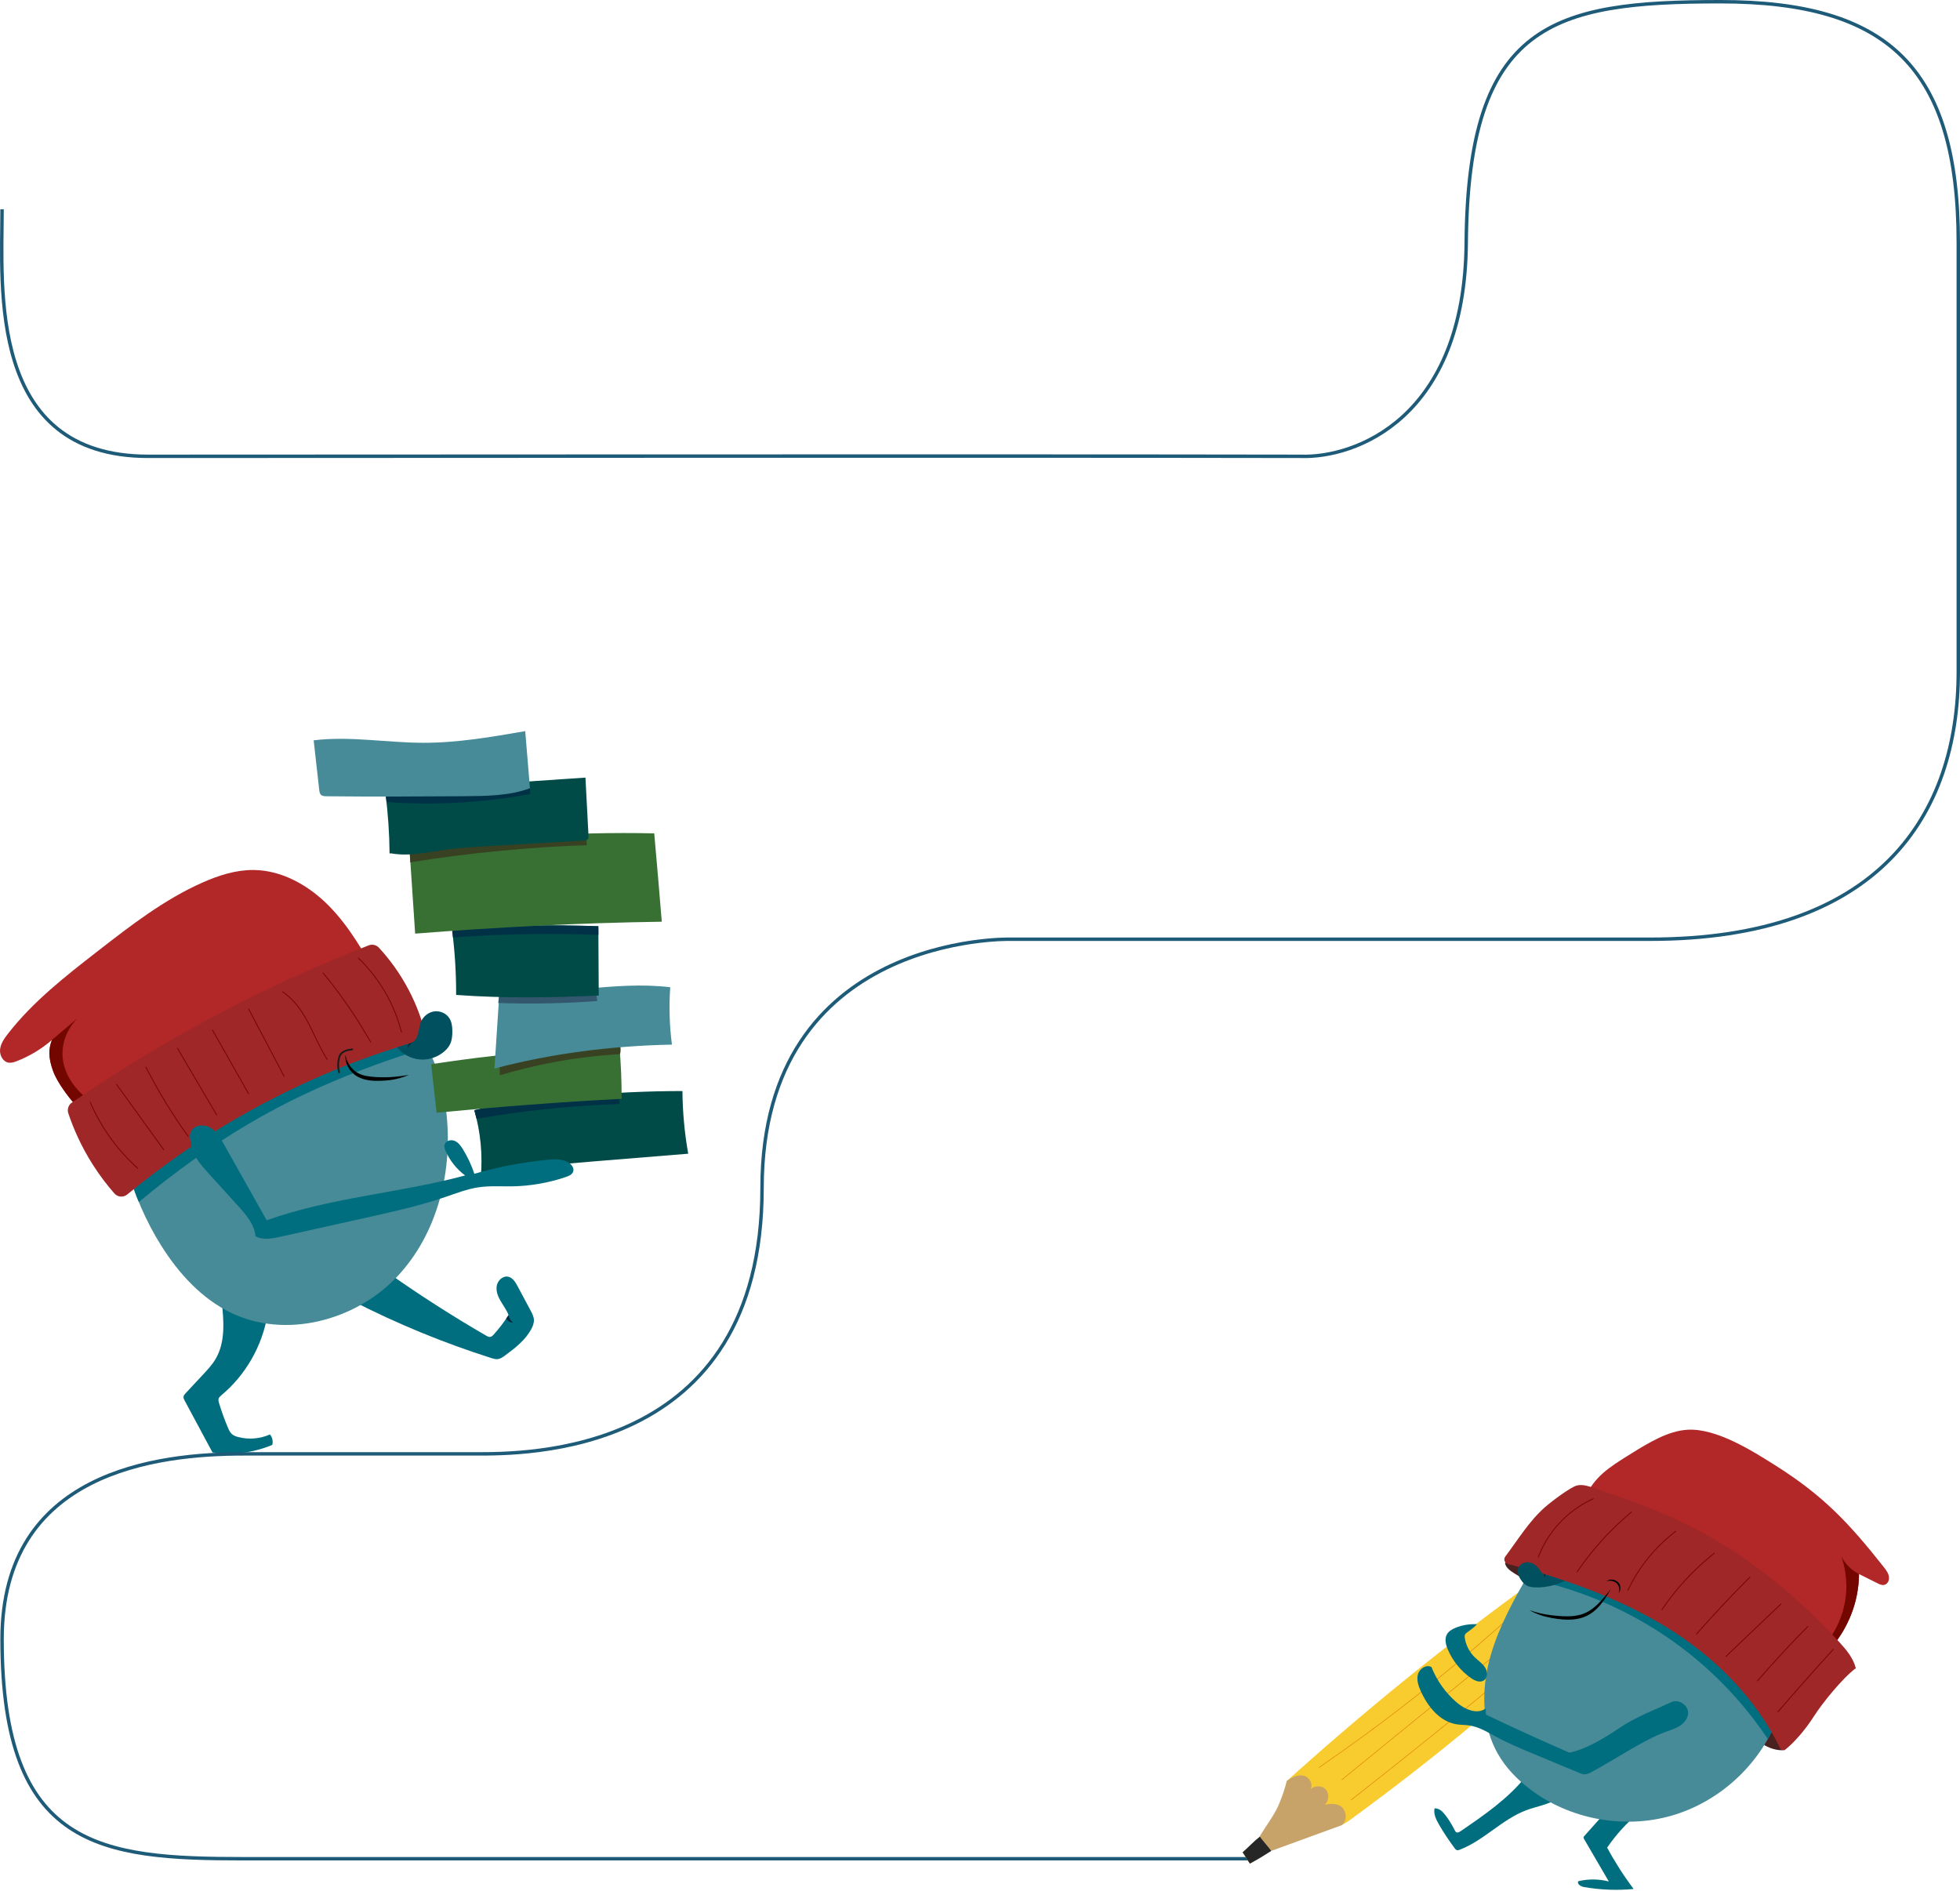 <svg width="1142" height="1102" viewBox="0 0 1142 1102" fill="none" xmlns="http://www.w3.org/2000/svg">
<g clip-path="url(#clip0_537_859)">
<path d="M155.82 766.252C152.766 784.297 143.104 801.145 129.081 812.872C128.373 813.459 127.62 814.091 127.366 814.978C127.133 815.787 127.366 816.651 127.609 817.461C129.081 822.382 130.841 827.226 132.855 831.948C133.408 833.233 134.006 834.552 135.024 835.495C136.076 836.47 137.481 836.969 138.876 837.323C144.952 838.897 151.548 838.343 157.281 835.783C158.698 837.434 159.218 839.795 158.631 841.89C147.708 846.468 135.533 848.009 123.824 846.302C118.412 836.237 113 826.162 107.599 816.097C107.223 815.399 106.835 814.634 106.924 813.836C107.023 813.016 107.61 812.34 108.185 811.741C111.561 808.128 114.937 804.503 118.312 800.89C120.957 798.052 123.636 795.181 125.606 791.834C131.449 781.936 130.409 769.588 129.181 758.16C138.433 760.222 147.298 763.99 155.831 766.229L155.82 766.252Z" fill="#006E7F"/>
<path d="M226.077 741.578C244.593 754.657 263.707 766.894 283.319 778.256C283.994 778.644 284.724 779.043 285.499 778.976C286.417 778.888 287.126 778.178 287.735 777.491C290.889 773.977 293.766 770.209 296.312 766.24C295.216 763.303 293.268 760.776 291.686 758.071C290.103 755.367 288.874 752.23 289.439 749.138C290.003 746.045 292.958 743.263 296.035 743.873C298.714 744.405 300.34 747.076 301.624 749.492C304.137 754.203 306.649 758.903 309.161 763.614C310.047 765.287 310.965 767.016 311.076 768.901C311.198 770.885 310.434 772.813 309.482 774.554C306.018 780.883 300.13 785.46 294.32 789.739C292.969 790.737 291.509 791.767 289.837 791.911C288.631 792.022 287.436 791.645 286.274 791.28C258.306 782.401 231.08 771.184 204.982 757.783C212.42 751.454 220.366 745.713 226.077 741.578Z" fill="#006E7F"/>
<path d="M296.312 766.24C296.423 766.839 296.677 767.748 297.286 768.734C297.872 769.699 298.57 770.33 299.035 770.707C298.492 770.674 297.242 770.53 296.079 769.61C295.526 769.178 295.161 768.701 294.928 768.324C295.393 767.626 295.847 766.927 296.312 766.24Z" fill="#002B3F"/>
<path d="M68.442 629.872C67.047 663.468 76.09 697.43 93.997 725.872C104.179 742.055 117.604 756.786 134.836 765.021C166.478 780.14 206.809 769.599 231.024 744.216C255.24 718.834 264.271 681.347 259.866 646.52C258.228 633.585 254.831 620.716 248.345 609.41C239.004 593.094 223.808 580.924 207.771 571.159C200.245 566.581 192.365 562.391 183.854 560.141C166.678 555.597 148.117 559.354 132.18 567.202C116.243 575.06 102.541 586.754 89.459 598.803C79.011 608.424 68.862 619.841 68.442 629.894V629.872Z" fill="#468B97"/>
<path d="M76.588 685.37C76.787 687.499 77.196 690.037 78.015 692.819C78.613 694.858 80.196 698.86 80.904 700.389C100.261 684.207 125.44 665.219 156.351 648.294C190.074 629.827 225.568 617.358 251.212 609.699C248.876 607.36 241.35 604.289 239.015 601.951C213.017 608.18 179.195 619.12 142.827 639.171C115.39 654.29 93.421 670.784 76.588 685.37Z" fill="#006E7F"/>
<path d="M220.045 569.186C211.844 554.643 203.499 539.912 191.823 527.997C180.147 516.081 164.53 507.081 147.852 506.904C137.537 506.793 127.454 510.029 118.013 514.208C95.734 524.073 76.244 539.181 57.009 554.133C38.183 568.765 19.136 583.606 4.527 602.461C2.446 605.143 0.398 608.069 0.044 611.45C-0.31 614.83 1.715 618.688 5.069 619.175C6.674 619.408 8.279 618.865 9.784 618.278C17.243 615.385 24.194 611.195 30.248 605.952C26.197 616.094 31.476 627.533 37.951 636.334C43.042 643.261 48.952 649.579 55.515 655.133C56.909 656.319 58.415 657.494 60.197 657.904C62.366 658.391 64.601 657.66 66.693 656.895C83.184 650.854 98.59 642.22 113.907 633.618C129.867 624.662 145.826 615.706 161.775 606.75C172.886 600.51 184.02 594.258 194.501 587.009C203.599 580.713 212.176 573.664 220.045 569.186Z" fill="#B22727"/>
<path d="M30.237 605.952C35.195 601.751 40.142 597.55 45.1 593.349C42.964 595.533 37.574 601.651 36.578 610.918C34.774 627.577 48.863 638.529 49.693 639.16C47.281 640.125 44.857 641.089 42.444 642.042C40.983 640.479 33.336 630.703 31.033 624.363C27.99 615.972 28.256 611.328 30.237 605.952Z" fill="#740600"/>
<path d="M41.846 642.463C39.854 643.838 39.035 646.376 39.799 648.671C42.71 657.349 47.192 667.813 54.187 678.775C58.304 685.226 62.587 690.735 66.66 695.379C68.586 697.574 71.895 697.818 74.142 695.967C94.096 679.474 119.829 660.974 151.592 643.949C185.669 625.682 217.389 614.088 243.497 606.551C246.342 605.73 247.991 602.782 247.216 599.922C245.412 593.316 242.656 585.502 238.34 577.2C232.74 566.404 226.276 558.146 220.798 552.205C219.282 550.564 216.935 549.999 214.866 550.808C186.223 561.948 154.702 576.014 121.5 593.848C91.606 609.898 65.066 626.469 41.835 642.474L41.846 642.463Z" fill="#9F2727"/>
<path d="M280.109 686.168C281.304 672.978 280.02 659.577 276.357 646.853C316.333 639.482 356.973 635.735 397.624 635.702C397.724 647.939 398.853 660.165 400.989 672.213C382.86 673.687 364.721 675.162 346.592 676.636C324.069 678.465 301.458 680.316 280.109 686.168Z" fill="#004A47"/>
<path d="M276.357 646.853L277.685 651.94C290.28 649.712 303.771 647.739 318.093 646.221C333.255 644.614 347.621 643.694 361.046 643.261C360.836 641.1 360.614 638.927 360.404 636.766C338.568 636.522 314.418 638.395 288.742 643.926C284.514 644.835 280.386 645.811 276.346 646.853H276.357Z" fill="#003147"/>
<path d="M362.186 640.246C362.23 630.049 361.81 619.851 360.902 609.687C324.18 611.04 287.535 614.498 251.212 620.051C252.274 629.473 253.325 638.894 254.388 648.327C290.535 644.868 326.748 642.053 362.186 640.246Z" fill="#387034"/>
<path d="M360.736 608.135C361.588 609.576 361.898 611.527 361.278 614.21C350.1 614.841 337.572 616.172 324.014 618.643C311.939 620.849 300.971 623.598 291.221 626.524C291.165 623.676 291.11 620.827 291.055 617.989C316.444 609.089 354.549 597.672 360.736 608.135Z" fill="#384223"/>
<path d="M288.089 622.612C289.052 607.969 290.003 593.316 290.966 578.674C324.169 580.602 357.493 571.27 390.519 575.216C389.733 586.355 390.065 597.572 391.504 608.645C356.409 609.355 321.402 613.755 288.078 622.6L288.089 622.612Z" fill="#468B97"/>
<path d="M290.955 578.674C290.734 580.58 290.524 582.487 290.302 584.404C300.02 584.737 310.257 584.815 320.959 584.571C330.367 584.349 339.387 583.895 348.008 583.252C347.676 581.057 347.355 578.873 347.023 576.679C328.33 577.344 309.637 578.009 290.944 578.674H290.955Z" fill="#33576D"/>
<path d="M348.861 580.07L348.628 539.68C320.229 538.427 291.741 539.292 263.463 542.262C265.046 554.677 265.81 567.179 265.765 579.694C293.678 581.766 321.767 581.279 348.85 580.059L348.861 580.07Z" fill="#004A47"/>
<path d="M263.342 539.979C263.541 542.063 263.751 544.158 263.95 546.241C277.741 545.199 292.317 544.49 307.612 544.246C321.944 544.013 335.646 544.213 348.673 544.734C348.673 543.049 348.65 541.353 348.639 539.668C340.726 539.491 332.735 539.38 324.667 539.314C303.749 539.159 283.296 539.391 263.342 539.968V539.979Z" fill="#003147"/>
<path d="M238.561 494.212C239.668 510.805 240.775 527.387 241.893 543.98C289.782 540.212 337.76 537.729 385.594 537.042C384.166 519.828 382.739 502.625 381.189 485.567C333.001 484.491 284.724 488.038 238.572 494.212H238.561Z" fill="#387034"/>
<path d="M238.716 496.418C238.827 498.424 238.938 500.442 239.048 502.448C256.004 499.732 273.834 497.404 292.494 495.642C309.615 494.024 326.106 492.993 341.899 492.439C341.678 489.235 341.456 486.043 341.246 482.84C307.07 487.362 272.893 491.885 238.727 496.407L238.716 496.418Z" fill="#384223"/>
<path d="M242.391 495.897C237.278 496.329 232.153 496.762 226.985 497.282C226.885 485.622 226.088 473.961 224.605 462.401C263.386 458.676 302.233 455.562 341.113 453.068C341.711 464.385 342.298 475.713 342.895 487.03C342.928 487.628 342.951 488.26 342.63 488.77C342.143 489.546 341.091 489.679 340.173 489.723C321.579 490.809 302.986 491.907 284.392 492.993C275.992 493.481 267.569 493.979 259.236 495.143C248.389 496.662 237.333 499.3 226.631 496.961" fill="#004A47"/>
<path d="M224.605 461.791C224.826 463.631 225.037 465.46 225.258 467.3C238.661 468.286 254.023 468.586 270.934 467.444C284.901 466.502 297.64 464.75 308.973 462.622C308.863 460.727 308.752 458.831 308.63 456.936C280.618 458.554 252.606 460.162 224.605 461.78V461.791Z" fill="#003147"/>
<path d="M308.785 459.275C307.866 448.179 306.937 437.084 306.018 426C286.318 429.414 266.485 432.85 246.486 432.795C225.214 432.75 203.876 428.76 182.759 431.354C183.843 440.986 184.917 450.618 186.001 460.239C186.112 461.248 186.267 462.334 186.975 463.054C187.794 463.875 189.089 463.941 190.251 463.952C216.504 464.252 242.767 464.085 269.03 463.93C282.92 463.841 296.91 463.753 308.774 459.264L308.785 459.275Z" fill="#468B97"/>
<path d="M113.299 669.852C111.251 666.538 109.525 662.271 111.473 658.901C113.553 655.288 118.954 654.922 122.551 657.039C126.148 659.156 128.339 662.958 130.387 666.583C138.721 681.391 147.055 696.211 155.389 711.019C192.62 697.652 232.828 695.191 271.011 684.883C266.086 681.236 262.124 676.281 259.667 670.662C259.169 669.52 258.715 668.256 259.003 667.037C259.557 664.731 262.6 663.812 264.791 664.676C266.983 665.541 268.466 667.602 269.717 669.62C272.483 674.109 274.73 678.919 276.39 683.918C290.225 679.895 304.447 677.168 318.79 675.782C323.007 675.372 327.556 675.151 331.197 677.334C333.078 678.465 334.705 680.693 333.931 682.754C333.322 684.384 331.507 685.16 329.869 685.725C319.819 689.172 309.228 691.034 298.603 691.223C292.073 691.334 285.499 690.824 279.035 691.755C272.251 692.73 265.799 695.28 259.313 697.496C244.438 702.573 229.065 705.987 213.737 709.401C196.803 713.169 179.881 716.938 162.948 720.696C158.322 721.726 153.053 722.635 148.892 720.319C148.239 713.38 143.314 707.694 138.632 702.529C132.778 696.067 126.912 689.616 121.057 683.153C116.785 678.443 112.303 673.311 111.461 666.993C110.853 662.426 112.236 657.848 113.321 669.852H113.299Z" fill="#006E7F"/>
<path d="M239.436 607.725C241.682 607.016 242.966 604.622 243.575 602.35C244.184 600.077 244.328 597.672 245.213 595.488C246.53 592.263 249.574 589.769 253.016 589.292C256.458 588.816 260.143 590.467 261.947 593.449C263.264 595.633 263.541 598.293 263.563 600.842C263.585 603.525 263.319 606.296 262.091 608.679C261.349 610.097 260.298 611.339 259.103 612.403C255.24 615.894 249.928 617.712 244.748 617.313C239.568 616.914 234.588 614.321 231.29 610.297C234.466 609.255 237.1 608.446 239.425 607.714L239.436 607.725Z" fill="#00505F"/>
<path d="M201.242 614.52C201.839 618.233 203.776 621.503 206.454 623.775C209.133 626.103 212.586 626.979 216.216 627.311C219.846 627.71 223.521 627.777 227.195 627.599C230.869 627.4 234.533 626.923 238.24 626.258C234.809 627.799 231.124 628.797 227.372 629.318C220.112 630.071 210.903 630.581 205.303 625.039C202.514 622.246 200.921 618.289 201.253 614.509L201.242 614.52Z" fill="black"/>
<path d="M205.27 611.417C202.702 611.749 199.825 612.259 198.386 614.409C197.921 615.108 197.656 615.928 197.456 616.748C196.826 619.386 196.859 622.179 197.545 624.806" stroke="#1A1A1A" stroke-miterlimit="10" stroke-linecap="round"/>
<path d="M240.542 607.193C240 607.637 239.402 608.18 238.794 608.845C238.274 609.421 237.842 609.975 237.477 610.485C237.477 610.053 237.554 609.41 237.809 608.679C238.008 608.08 238.196 608.124 239.17 607.803C239.735 607.615 240.221 607.393 240.531 607.193H240.542Z" fill="#002B3F"/>
<path d="M52.56 642.219C58.846 656.828 68.342 670.041 80.184 680.648" stroke="#740600" stroke-width="0.5" stroke-miterlimit="10" stroke-linecap="round"/>
<path d="M67.9 631.823L95.436 669.93" stroke="#740600" stroke-width="0.5" stroke-miterlimit="10" stroke-linecap="round"/>
<path d="M85.043 621.791C92.171 635.846 100.416 649.335 109.657 662.104" stroke="#740600" stroke-width="0.5" stroke-miterlimit="10" stroke-linecap="round"/>
<path d="M103.426 610.818L126.215 649.613" stroke="#740600" stroke-width="0.5" stroke-miterlimit="10" stroke-linecap="round"/>
<path d="M123.824 600.221C130.819 612.547 137.802 624.873 144.797 637.198" stroke="#740600" stroke-width="0.5" stroke-miterlimit="10" stroke-linecap="round"/>
<path d="M144.863 587.896C151.758 600.975 158.665 614.055 165.56 627.134" stroke="#740600" stroke-width="0.5" stroke-miterlimit="10" stroke-linecap="round"/>
<path d="M164.674 577.931C171.348 582.254 175.985 589.104 179.693 596.142C183.401 603.181 186.356 610.641 190.661 617.335" stroke="#740600" stroke-width="0.5" stroke-miterlimit="10" stroke-linecap="round"/>
<path d="M188.193 566.825C198.63 579.45 207.948 593.006 216.017 607.282" stroke="#740600" stroke-width="0.5" stroke-miterlimit="10" stroke-linecap="round"/>
<path d="M208.823 558.268C221.019 569.939 229.84 585.103 233.946 601.496" stroke="#740600" stroke-width="0.5" stroke-miterlimit="10" stroke-linecap="round"/>
</g>
<path d="M1.201 121.944C1.201 167.423 -7.305 265.878 86.261 265.878C179.826 265.878 580.107 265.544 757.731 265.878C789.587 267.044 853.498 243.788 854.299 141.435C855.3 13.494 904.834 1 1002.4 1C1099.97 1 1141 39.482 1141 141.435C1141 222.997 1141 342.009 1141 391.32C1141 475 1094.67 547.248 961.374 547.248C828.081 547.248 588.319 547.248 588.319 547.248C588.319 547.248 444.011 543.849 444.011 692.181C444.011 849.5 304.414 847.109 276.394 847.109C267 847.109 196.004 847.109 141.8 847.109C91.5 847.109 1.201 857.504 1.201 955.059C1.201 1077 58.742 1083 141.8 1083C208.246 1083 615.92 1083 729.5 1083" stroke="#1D5B79" stroke-width="2"/>
<g clip-path="url(#clip1_537_859)">
<path d="M875.64 989.92C846.98 1014.54 817.33 1038 786.8 1060.25C785.37 1061.29 783.93 1062.33 782.32 1063.05C780.44 1063.89 778.39 1064.25 776.38 1064.67C759.08 1068.2 742.55 1075.47 728.26 1085.85C726.77 1083.58 725.29 1081.3 724 1079.27C737.69 1069.42 747.04 1053.74 749.87 1037.62C795.78 996.2 843.92 957.25 894.02 921.01C892.45 945.47 881.25 968.08 875.64 989.93V989.92Z" fill="#F8CB2E"/>
<path d="M740.75 1078.41C739.13 1075.76 736.6 1071.98 734.21 1070C730.5 1072.86 727.53 1076.18 724 1079.26C725.44 1081.27 726.82 1083.83 728.26 1085.84C732.78 1083.45 736.85 1080.93 740.76 1078.41H740.75Z" fill="#262626"/>
<path d="M781.67 1063.5C785.17 1061.01 784.7 1054.87 781.17 1052.43C778.5 1050.59 774.93 1050.9 771.75 1051.53C774.47 1049.39 774.69 1044.77 772.2 1042.38C769.71 1039.99 765.1 1040.4 763.07 1043.2C765.53 1040.61 763.42 1035.83 760.01 1034.77C756.6 1033.71 752.45 1035.49 749.7 1037.78C748.15 1044.44 744.9 1052.28 743.65 1054.55C740.8 1059.75 737.79 1063.82 734.64 1068.85C734.42 1069.2 734.2 1069.58 734.21 1069.99C734.22 1070.46 734.54 1070.86 734.84 1071.23C736.81 1073.62 738.78 1076.01 740.76 1078.4" fill="#C7A269"/>
<path d="M1038.48 1019.81C1028.54 1019.78 1020.72 1011.79 1013.65 1004.8C976.03 967.65 927.02 944.82 882.26 916.68C879.96 915.23 877.46 913.49 876.9 910.83C878.15 908.66 881.2 908.57 883.7 908.81C933.32 913.47 980.43 936.44 1017.34 969.93C1024.15 976.1 1030.72 982.75 1035.14 990.81C1039.56 998.87 1041.63 1008.58 1039 1017.38C1038.7 1018.38 1038.34 1019.36 1038.49 1019.8L1038.48 1019.81Z" fill="#4A2121"/>
<path d="M876.63 976.83C863.39 987.77 849.96 998.73 836.33 1009.72C819.84 1023.02 803.44 1036.06 787.14 1048.83" stroke="#D47100" stroke-width="0.25" stroke-miterlimit="10"/>
<path d="M876.93 959.64C859.63 973.64 842.35 987.67 825.08 1001.71C810.65 1013.45 796.23 1025.2 781.82 1036.97" stroke="#D47100" stroke-width="0.25" stroke-miterlimit="10"/>
<path d="M881.37 940.68C863.65 956.73 844.21 973.25 823 989.87C804.33 1004.5 786.08 1017.8 768.48 1029.87" stroke="#D47100" stroke-width="0.25" stroke-miterlimit="10"/>
<path d="M889.22 1034.83C878.83 1047.93 864.79 1057.55 850.98 1066.98C850.27 1067.46 849.39 1067.96 848.62 1067.61C848.09 1067.37 847.81 1066.81 847.55 1066.29C846.06 1063.28 844.29 1060.41 842.27 1057.73C840.67 1055.61 838.48 1053.43 835.84 1053.68C835.15 1057 836.81 1060.31 838.51 1063.23C841.27 1067.97 844.32 1072.54 847.61 1076.92C847.94 1077.36 848.3 1077.81 848.82 1077.98C849.38 1078.16 849.98 1077.96 850.53 1077.75C864.61 1072.35 875.2 1060.01 889.33 1054.73C895.25 1052.52 901.73 1051.58 907.11 1048.25C899.91 1045.3 893.19 1041.16 889.22 1034.83Z" fill="#006E7F"/>
<path d="M937.99 1053.1L923.2 1069.65C922.95 1069.93 922.68 1070.25 922.66 1070.63C922.64 1070.95 922.81 1071.26 922.98 1071.54C927.78 1079.78 932.58 1088.01 937.38 1096.25C931.57 1094.75 925.4 1094.7 919.57 1096.1C918.71 1097.79 921.14 1099.2 923 1099.52C932.51 1101.16 942.24 1101.54 951.85 1100.63C946.1 1093 940.94 1084.94 936.41 1076.53C941.65 1068.87 947.96 1061.95 955.11 1056.02C948.58 1055.65 942.05 1055.28 938 1053.1H937.99Z" fill="#006E7F"/>
<path d="M1035.28 1002.22C1024.72 1028.97 1001.16 1050.24 973.48 1058.03C945.8 1065.82 914.6 1059.95 891.64 1042.63C884.04 1036.9 877.27 1029.93 872.6 1021.64C864.01 1006.4 863.17 987.72 866.99 970.65C870.81 953.58 878.93 937.81 887.54 922.58C891.4 915.76 895.98 908.48 903.42 906C906.81 904.87 910.47 904.87 914.04 905.05C950.7 906.9 985.11 926.02 1010.48 952.55C1024.18 966.88 1041.67 986.06 1035.29 1002.2L1035.28 1002.22Z" fill="#468B97"/>
<path d="M923.37 872.57C929.46 860.27 936.27 855.68 950.73 846.75C960.43 840.76 971.85 833.7 983.24 833.05C1000.01 832.09 1020.71 845.15 1034.91 854.14C1062.48 871.59 1077.46 887.55 1097.67 913.17C1099.16 915.05 1100.68 917.09 1100.64 919.57C1100.62 920.95 1100 922.3 1098.83 923.03C1097.17 924.06 1095.49 923.28 1093.99 922.53C1090.38 920.73 1086.77 918.93 1083.16 917.13C1083.12 934.57 1075.78 951.88 1061.95 965.67C1037.46 954.1 1024.73 944.72 1002.52 929.21C976.43 910.99 950.34 892.77 923.38 872.56L923.37 872.57Z" fill="#B22727"/>
<path d="M1083.15 917.14C1081.54 916.31 1079.29 914.92 1077.08 912.68C1075.05 910.63 1073.75 908.58 1072.93 907.05C1074.44 911.45 1076.82 920.27 1075.3 931.35C1073.77 942.47 1069.06 950.34 1066.41 954.16C1067.78 954.62 1069.14 955.08 1070.51 955.54C1073.36 951.59 1076.96 945.69 1079.6 937.92C1082.44 929.56 1083.09 922.2 1083.15 917.14Z" fill="#740600"/>
<path d="M1032.81 1008.01C1031.89 1009.76 1030.97 1011.51 1030.05 1013.25C1020.48 998.96 1005.73 980.49 984 963.24C948.51 935.06 912.37 924.39 891.56 919.98C891.77 912.5 894.21 909.03 896.3 907.24C912.01 893.78 966.42 925.51 1000.6 962.35C1016.99 980.02 1027.11 997.12 1032.81 1008.01Z" fill="#006E7F"/>
<path d="M1039.87 1019.66C1039.38 1020.04 1037.74 1019.7 1037.47 1019.14C1022.82 988.8 998.38 964.61 969.52 947.18C941.52 930.28 910.26 919.49 878.58 911.26C876.67 910.76 875.87 908.5 877.06 906.93C884.48 897.09 890.93 886.33 900.15 878.2C904.38 874.47 915.16 866.47 918.73 865.56C921.92 864.74 925.26 865.82 928.38 866.88C941.04 871.18 953.72 875.49 966.07 880.61C1007.07 897.6 1041.39 923.89 1071.45 956.54C1075.63 961.08 1079.8 965.99 1081.29 971.98C1073.6 977.71 1061.88 992.18 1056.71 1000.26C1051.82 1007.89 1045.34 1015.44 1039.88 1019.66H1039.87Z" fill="#9F2727"/>
<path d="M1068.19 960.98C1062.88 966.79 1057.55 972.72 1052.19 978.76C1046.64 985.02 1041.21 991.25 1035.89 997.43" stroke="#740600" stroke-width="0.5" stroke-miterlimit="10" stroke-linecap="round"/>
<path d="M1053.37 947.64C1048.78 952.28 1044.13 957.12 1039.44 962.16C1034.05 967.96 1028.91 973.7 1024.03 979.35" stroke="#740600" stroke-width="0.5" stroke-miterlimit="10" stroke-linecap="round"/>
<path d="M1037.67 934.6C1031.75 940.19 1025.83 945.82 1019.89 951.49C1015.13 956.04 1010.38 960.58 1005.67 965.12" stroke="#740600" stroke-width="0.5" stroke-miterlimit="10" stroke-linecap="round"/>
<path d="M1019.6 918.9C1014.04 924.46 1008.4 930.29 1002.71 936.38C997.77 941.67 993.03 946.91 988.49 952.08" stroke="#740600" stroke-width="0.5" stroke-miterlimit="10" stroke-linecap="round"/>
<path d="M998.86 904.98C993.48 909.23 987.46 914.6 981.38 921.28C976.08 927.1 971.79 932.76 968.34 937.87" stroke="#740600" stroke-width="0.5" stroke-miterlimit="10" stroke-linecap="round"/>
<path d="M976.34 892.23C970.35 896.8 962.9 903.61 956.19 913.27C952.93 917.97 950.42 922.5 948.49 926.6" stroke="#740600" stroke-width="0.5" stroke-miterlimit="10" stroke-linecap="round"/>
<path d="M950.56 880.98C944.93 885.67 938.74 891.44 932.49 898.46C927.05 904.57 922.55 910.51 918.86 915.94" stroke="#740600" stroke-width="0.5" stroke-miterlimit="10" stroke-linecap="round"/>
<path d="M928.34 873.27C923.7 875.35 916.38 879.33 909.38 886.6C901.91 894.35 898.15 902.37 896.3 907.23" stroke="#740600" stroke-width="0.5" stroke-miterlimit="10" stroke-linecap="round"/>
<path d="M973.77 991.77C977.95 989.77 983.63 993.39 983.58 998.02C983.55 1001.09 981.43 1003.82 978.86 1005.51C976.29 1007.2 973.3 1008.08 970.41 1009.12C957.29 1013.88 939.63 1026.03 927.26 1032.5C925.9 1033.21 924.43 1033.92 922.9 1033.8C921.99 1033.73 921.13 1033.38 920.28 1033.03C911.91 1029.55 903.54 1026.08 895.17 1022.6C887.27 1019.32 879.36 1016.04 871.83 1011.99C866.8 1009.29 861.79 1006.19 856.14 1005.35C853.62 1004.97 851.05 1005.06 848.54 1004.64C838.84 1003.03 831.86 994.33 827.83 985.36C826.43 982.25 825.25 978.77 826.19 975.49C827.13 972.21 831.06 969.66 834.04 971.32C837.19 979.27 842.31 986.43 848.8 991.98C853.52 996.01 860.69 999.17 865.63 995.41C865.72 996.67 865.8 997.93 865.77 999.03C881.86 1006.71 898.09 1014.1 914.44 1021.21C928.33 1018.3 943.58 1006.45 948.31 1003.82C959.14 997.81 965.03 995.95 973.76 991.76L973.77 991.77Z" fill="#006E7F"/>
<path d="M860.56 946.36C856.44 946.14 852.28 946.81 848.44 948.29C846.25 949.14 844.03 950.37 842.95 952.46C841.6 955.08 842.4 958.27 843.54 960.98C846.36 967.7 851.13 973.59 857.11 977.76C859.27 979.26 862.17 980.56 864.42 979.19C866.84 977.73 866.82 974.04 865.33 971.64C863.84 969.24 861.37 967.66 859.34 965.7C856.25 962.71 854.16 958.71 853.47 954.47C853.36 953.8 853.29 953.09 853.57 952.47C853.84 951.86 854.41 951.43 854.96 951.04C856.99 949.57 859.03 948.11 860.56 946.36Z" fill="#006E7F"/>
<path d="M902.23 917.87C899.82 917.36 899.3 917.43 899.3 917.43C898.2 916.47 897.5 915.14 896.62 913.98C895.15 912.05 893 910.52 890.58 910.27C888.16 910.03 885.53 911.31 884.66 913.58C883.77 915.89 884.8 918.5 886.2 920.54C887.06 921.81 888.09 923 889.43 923.75C891.06 924.67 893 924.87 894.87 924.91C900.77 925.03 906.54 923.62 911.88 921.11C907.15 919.63 904.13 918.47 902.24 917.88L902.23 917.87Z" fill="#00505F"/>
<path d="M938.49 925.93C927.46 940.01 922.45 943.28 904.36 941.18C899.88 940.66 895.45 939.74 891.16 938.14C895.1 940.5 899.59 941.91 904.13 942.73C921.77 945.92 929.98 941.57 938.48 925.94L938.49 925.93Z" fill="black"/>
<path d="M898.84 916.94C899.11 917.19 899.47 917.59 899.78 918.14C900.11 918.72 900.26 919.26 900.34 919.64C900.28 919.21 900.26 918.63 900.41 917.97C900.46 917.77 900.51 917.59 900.58 917.43C900 917.26 899.42 917.1 898.84 916.93V916.94Z" fill="#002B3F"/>
<path d="M935.99 921.34C940.66 919.92 944.71 923.43 943.12 928.26C943.82 927.36 944.2 926.17 944.13 924.97C944.07 921.05 938.93 919.02 935.99 921.35V921.34Z" fill="black"/>
</g>
<defs>
<clipPath id="clip0_537_859">
<rect width="401" height="421" fill="white" transform="translate(0 426)"/>
</clipPath>
<clipPath id="clip1_537_859">
<rect width="376.64" height="268.12" fill="white" transform="matrix(-1 0 0 1 1100.64 833)"/>
</clipPath>
</defs>
</svg>
